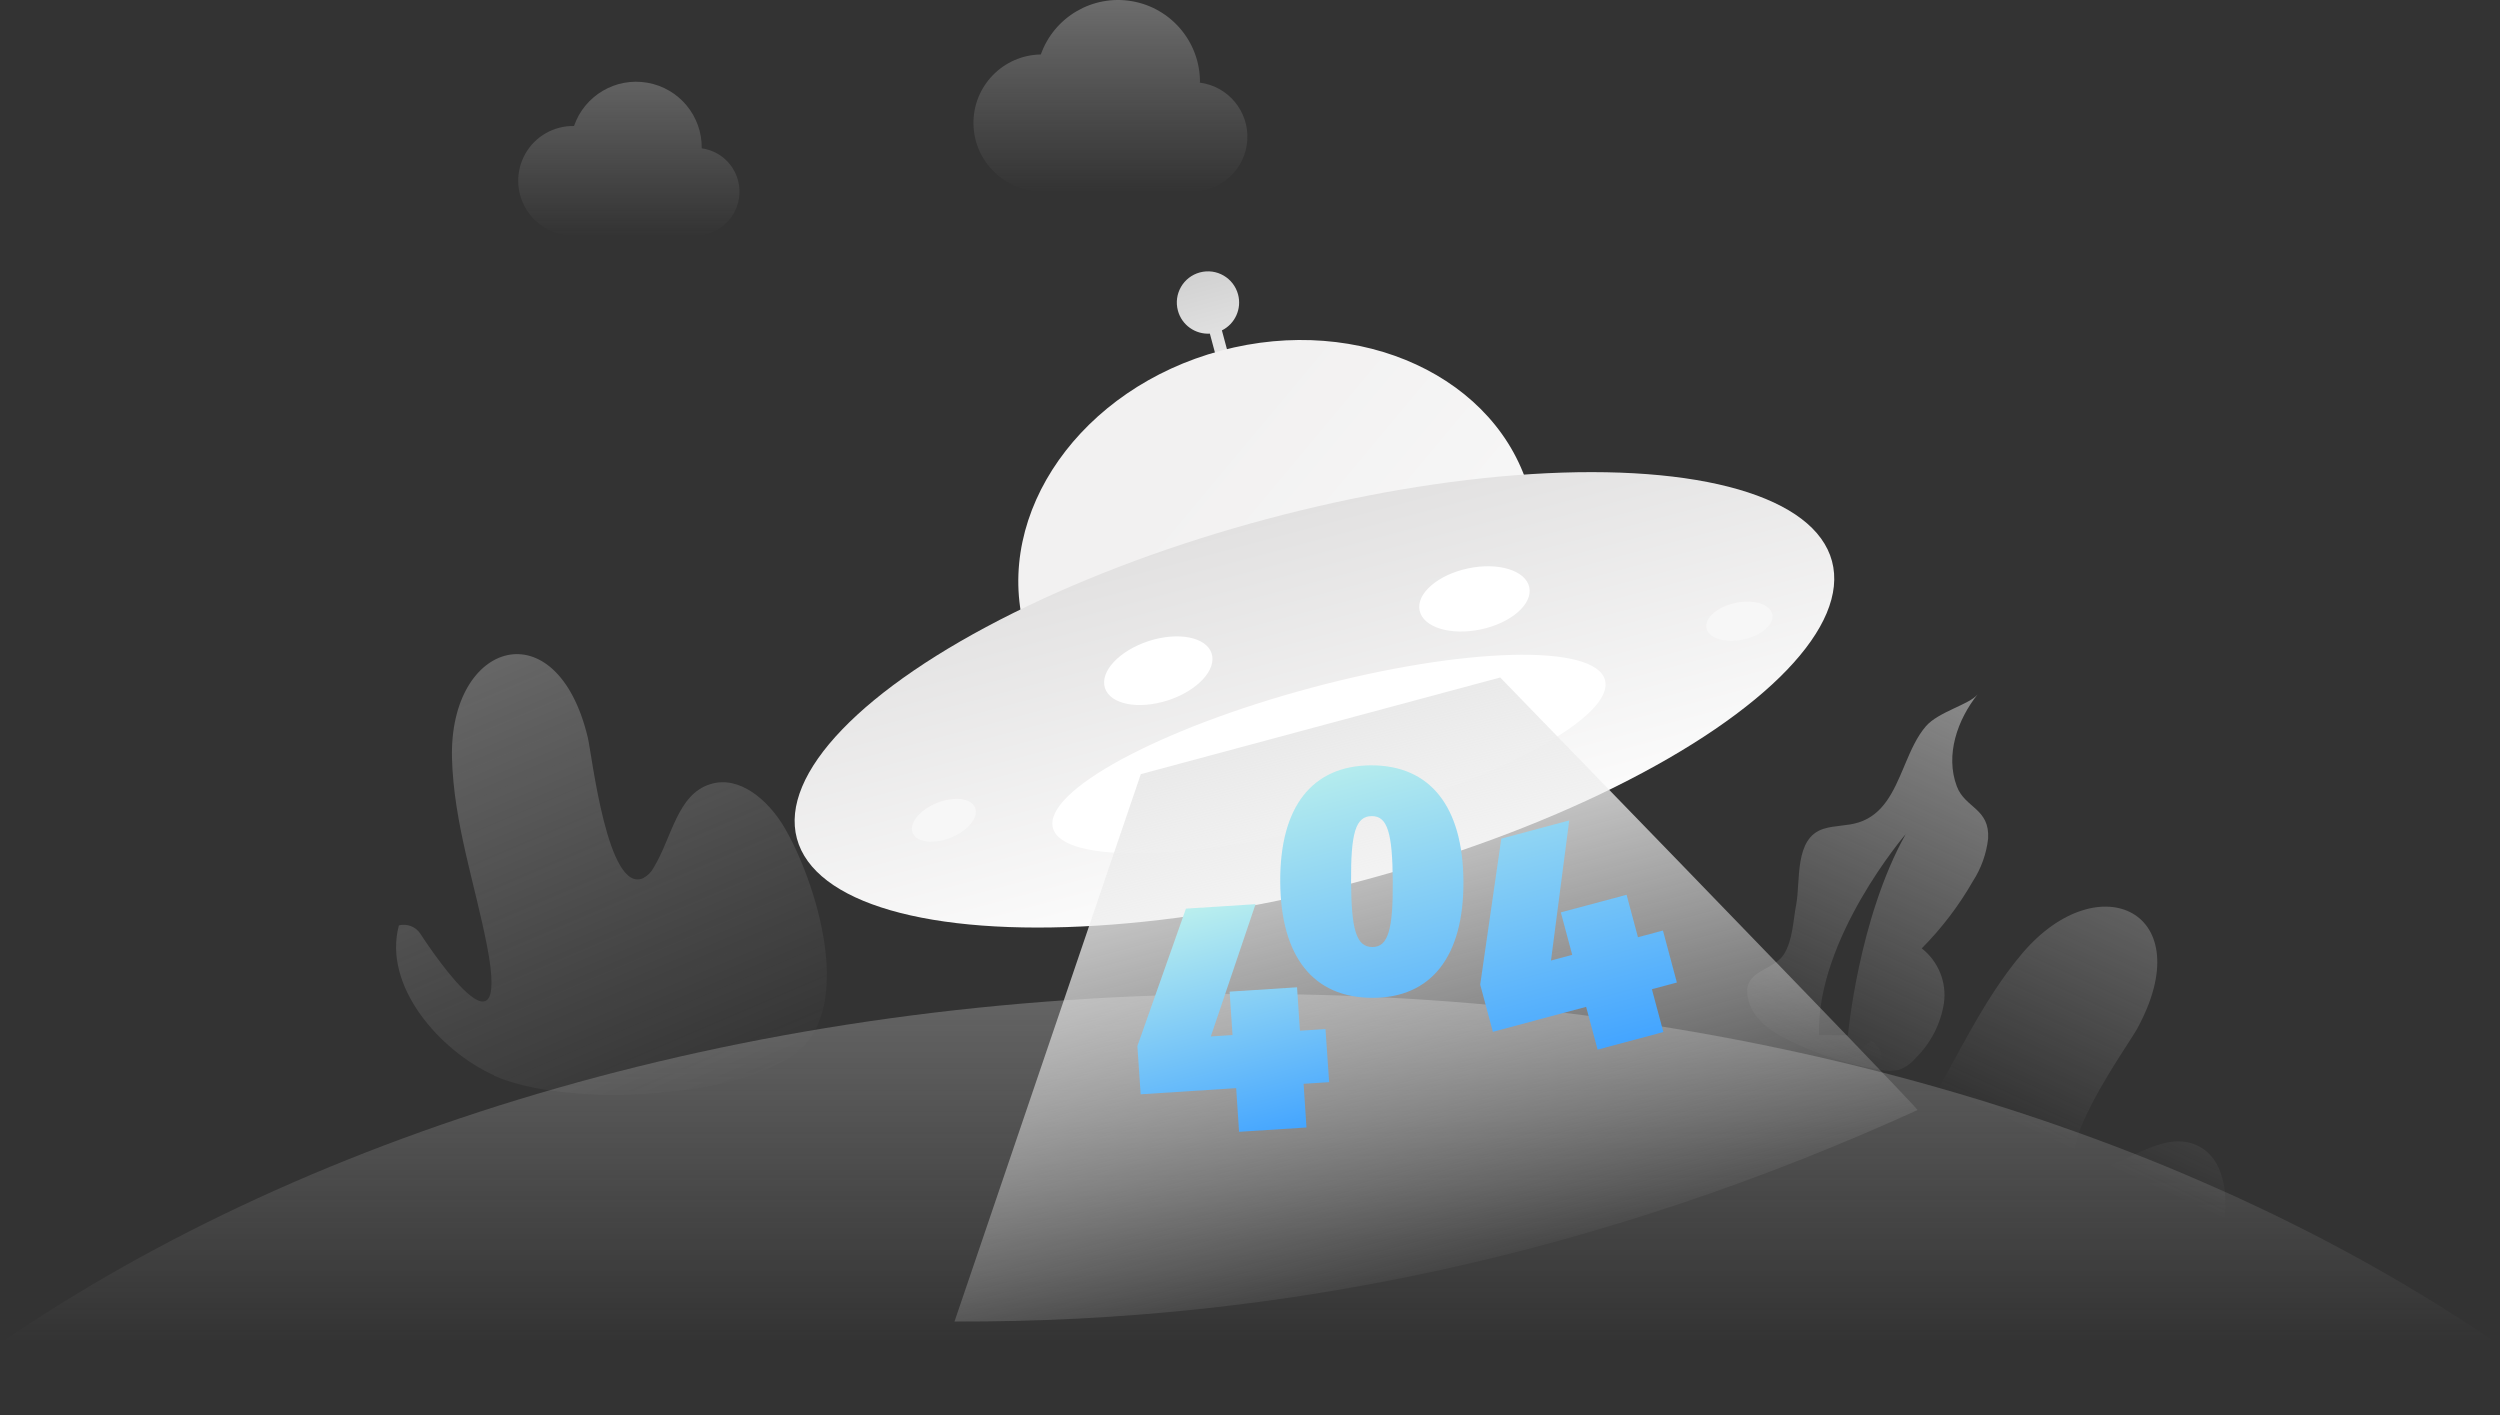 <?xml version="1.0" encoding="UTF-8"?>
<svg width="371px" height="210px" viewBox="0 0 371 210" version="1.1" xmlns="http://www.w3.org/2000/svg" xmlns:xlink="http://www.w3.org/1999/xlink">
    <rect x="0" y="0" width="371" height="210" fill="#333333" stroke="none"/>
    <title>编组 19</title>
    <defs>
        <linearGradient x1="-47.019%" y1="-185.964%" x2="68.869%" y2="100%" id="linearGradient-1">
            <stop stop-color="#D2D2D2" offset="0%"></stop>
            <stop stop-color="#D2D2D2" stop-opacity="0" offset="100%"></stop>
        </linearGradient>
        <linearGradient x1="119%" y1="-110.864%" x2="54.502%" y2="55.587%" id="linearGradient-2">
            <stop stop-color="#D2D2D2" offset="0%"></stop>
            <stop stop-color="#D2D2D2" stop-opacity="0" offset="100%"></stop>
        </linearGradient>
        <linearGradient x1="50%" y1="-221.157%" x2="50%" y2="100%" id="linearGradient-3">
            <stop stop-color="#D2D2D2" offset="0%"></stop>
            <stop stop-color="#D2D2D2" stop-opacity="0" offset="100%"></stop>
        </linearGradient>
        <linearGradient x1="100.081%" y1="-97.78%" x2="38.826%" y2="104.736%" id="linearGradient-4">
            <stop stop-color="#D2D2D2" offset="0%"></stop>
            <stop stop-color="#D2D2D2" stop-opacity="0" offset="100%"></stop>
        </linearGradient>
        <linearGradient x1="50%" y1="-230.116%" x2="50%" y2="100%" id="linearGradient-5">
            <stop stop-color="#D2D2D2" offset="0%"></stop>
            <stop stop-color="#D2D2D2" stop-opacity="0" offset="100%"></stop>
        </linearGradient>
        <linearGradient x1="50%" y1="-169.203%" x2="50%" y2="100%" id="linearGradient-6">
            <stop stop-color="#D2D2D2" offset="0%"></stop>
            <stop stop-color="#D2D2D2" stop-opacity="0" offset="100%"></stop>
        </linearGradient>
        <linearGradient x1="50%" y1="0%" x2="50%" y2="100%" id="linearGradient-7">
            <stop stop-color="#D1D1D1" offset="0%"></stop>
            <stop stop-color="#EAEAEA" offset="100%"></stop>
        </linearGradient>
        <linearGradient x1="50%" y1="15.252%" x2="83.931%" y2="55.352%" id="linearGradient-8">
            <stop stop-color="#F2F1F1" offset="0%"></stop>
            <stop stop-color="#F6F6F6" offset="100%"></stop>
        </linearGradient>
        <linearGradient x1="50%" y1="0%" x2="50%" y2="100%" id="linearGradient-9">
            <stop stop-color="#E2E1E1" offset="0%"></stop>
            <stop stop-color="#FDFDFD" offset="100%"></stop>
        </linearGradient>
        <linearGradient x1="50%" y1="48.52%" x2="47.685%" y2="54.204%" id="linearGradient-10">
            <stop stop-color="#FFFFFF" offset="0%"></stop>
            <stop stop-color="#F7F7F7" offset="100%"></stop>
        </linearGradient>
        <linearGradient x1="50%" y1="0%" x2="50%" y2="100%" id="linearGradient-11">
            <stop stop-color="#EAEAEA" offset="0%"></stop>
            <stop stop-color="#FCFCFC" stop-opacity="0" offset="100%"></stop>
        </linearGradient>
        <linearGradient x1="50%" y1="0%" x2="50%" y2="100%" id="linearGradient-12">
            <stop stop-color="#BAEFEE" offset="0%"></stop>
            <stop stop-color="#44a5ff" offset="100%"></stop>
        </linearGradient>
        <linearGradient x1="50%" y1="0%" x2="50%" y2="100%" id="linearGradient-13">
            <stop stop-color="#B8EEED" offset="0%"></stop>
            <stop stop-color="#44a5ff" offset="100%"></stop>
        </linearGradient>
    </defs>
    <g id="页面-1" stroke="none" stroke-width="1" fill="none" fill-rule="evenodd">
        <g id="空状态图标备份" transform="translate(-954, -819)">
            <g id="编组-19" transform="translate(954, 819)">
                <g id="编组-2备份-9" fill-rule="nonzero">
                    <path d="M73.259,159.554 C65.346,155.974 56.765,146.369 59.198,137.332 C60.414,137.021 61.694,137.517 62.383,138.566 C62.383,138.566 76.111,160.011 72.259,140.282 C70.444,131.011 67.321,122.048 67.074,112.468 C66.667,95.06 82.642,90.233 87.235,109.468 C87.84,112.011 90.16,132.69 95.444,130.32 C96.125,129.962 96.677,129.401 97.025,128.715 C99.704,124.32 100.506,117.863 105.42,116.369 C109.728,115.011 113.975,118.752 116.296,122.616 C121,130.468 127.296,149.986 117.667,156.603 C108.037,163.221 83.741,164.27 73.346,159.641 L73.259,159.554 Z" id="路径" fill="url(#linearGradient-1)"></path>
                    <path d="M273.185,180.431 C269.704,172.468 269.79,159.591 277.691,154.505 C278.808,155.105 279.411,156.356 279.185,157.603 C279.185,157.603 274.975,182.727 285.358,165.505 C290.296,157.394 294,148.665 300.173,141.394 C311.519,128.134 326.642,135.332 317.148,152.678 C315.914,154.974 303.741,171.863 309.247,173.665 C309.992,173.849 310.776,173.801 311.494,173.529 C316.432,172.073 321.37,167.826 326.037,169.974 C330.136,171.863 330.778,177.468 329.914,181.9 C328.136,190.875 319.422,200.912 307.841,199.357 C296.014,197.752 277.778,190.924 273.222,180.517 L273.185,180.431 Z" id="路径" fill="url(#linearGradient-2)"></path>
                    <path d="M370.519,199.357 C323.963,167.418 258.173,147.505 185.259,147.505 C112.346,147.505 46.556,167.418 0,199.357 L370.519,199.357 Z" id="路径" fill="url(#linearGradient-3)"></path>
                    <path d="M293.469,103.06 C290.519,106.764 288.63,112.011 290.395,116.702 C291.617,119.937 295.296,119.961 295.037,124.455 C294.783,126.699 294.014,128.854 292.79,130.752 C290.704,134.4 288.147,137.758 285.185,140.739 C287.654,142.665 288.91,145.761 288.481,148.863 C287.997,151.942 286.539,154.784 284.321,156.974 C283.668,157.772 282.816,158.386 281.852,158.752 C280.918,158.967 279.947,158.967 279.012,158.752 C274.419,157.972 269.959,156.546 265.765,154.517 C263.148,153.27 260.481,151.566 259.593,148.85 C258.574,145.733 260.193,144.743 261.961,143.766 L262.417,143.514 C263.33,143.005 264.226,142.451 264.765,141.566 C266.062,139.443 266.099,136.603 266.556,134.233 C267.222,130.739 266.235,124.369 270.605,122.999 C272.296,122.468 274.136,122.591 275.827,122.048 C279.501,120.878 281.022,117.422 282.495,113.928 L282.763,113.292 C283.612,111.282 284.487,109.305 285.79,107.789 C287.642,105.628 292.235,104.566 293.469,103.06 Z M282.802,123.789 C282.802,123.789 269.506,139.295 269.938,153.628 L274.235,153.628 C274.235,153.628 275.79,136.344 282.802,123.789 Z" id="形状结合" fill="url(#linearGradient-4)"></path>
                    <path d="M104.136,22.011 L104.136,22.011 C104.204,17.225 100.786,13.099 96.071,12.276 C91.357,11.452 86.742,14.176 85.185,18.702 C82.215,18.644 79.449,20.212 77.974,22.791 C76.499,25.371 76.55,28.549 78.107,31.08 C79.663,33.611 82.477,35.09 85.444,34.937 L103.333,34.937 C106.73,34.891 109.518,32.236 109.728,28.846 C109.939,25.456 107.501,22.476 104.136,22.011 L104.136,22.011 Z" id="路径" fill="url(#linearGradient-5)"></path>
                    <path d="M178.074,12.208 L178.074,12.147 C178.067,6.232 173.804,1.18 167.975,0.177 C162.145,-0.825 156.44,2.512 154.457,8.085 C148.849,8.174 144.374,12.792 144.463,18.4 C144.552,24.008 149.17,28.482 154.778,28.394 L177,28.394 C181.281,28.401 184.829,25.075 185.097,20.802 C185.365,16.529 182.261,12.785 178.012,12.258 L178.074,12.208 Z" id="路径" fill="url(#linearGradient-6)"></path>
                </g>
                <g id="编组-7" transform="translate(100, 17.885)">
                    <g id="编组-3" transform="translate(97.751, 96.025) rotate(-15) translate(-97.751, -96.025) translate(17.751, 19.025)">
                        <path d="M80.006,0.925 C82.559,0.925 84.628,2.995 84.628,5.55 C84.628,7.787 83.041,9.653 80.931,10.082 L80.93,16.649 L79.081,16.649 L79.081,10.082 C76.971,9.653 75.383,7.787 75.383,5.55 C75.383,2.995 77.452,0.925 80.006,0.925 Z" id="形状结合" fill="url(#linearGradient-7)"></path>
                        <ellipse id="椭圆形" fill="url(#linearGradient-8)" cx="80.006" cy="45.321" rx="38.832" ry="32.372"></ellipse>
                        <ellipse id="椭圆形" fill="url(#linearGradient-9)" cx="80.006" cy="66.594" rx="79.514" ry="27.748"></ellipse>
                        <path d="M138.95,71.384 C139.03,69.854 141.327,68.731 144.081,68.875 C146.834,69.019 149.002,70.377 148.921,71.907 C148.841,73.438 146.544,74.561 143.79,74.417 C141.037,74.273 138.869,72.915 138.95,71.384 Z M21.927,66.873 C24.664,66.537 27.034,67.497 27.221,69.018 C27.407,70.539 25.34,72.045 22.603,72.381 C19.866,72.717 17.496,71.757 17.31,70.236 C17.123,68.714 19.19,67.209 21.927,66.873 Z M98.509,57.834 C98.642,55.284 102.471,53.411 107.06,53.652 C111.65,53.892 115.262,56.155 115.128,58.706 C114.995,61.256 111.166,63.129 106.576,62.888 C101.987,62.648 98.375,60.385 98.509,57.834 Z M58.498,51.802 C63.088,51.562 66.916,53.434 67.05,55.985 C67.184,58.535 63.572,60.798 58.982,61.039 C54.393,61.279 50.564,59.407 50.43,56.856 C50.297,54.305 53.909,52.043 58.498,51.802 Z" id="形状结合" fill="url(#linearGradient-10)"></path>
                        <ellipse id="椭圆形复制-6" fill="#FFFFFF" cx="80.006" cy="74.919" rx="42.407" ry="10.174"></ellipse>
                        <path d="M52.262,70.574 L4.533,141.881 C51.646,154.71 100.367,156.936 150.696,148.561 C150.935,148.608 136.534,122.596 107.493,70.523 L79.151,70.549 L52.262,70.574 Z" id="路径-2" fill="url(#linearGradient-11)"></path>
                        <g id="编组-8" transform="translate(38.98, 77.54)" fill-rule="nonzero">
                            <polygon id="路径" fill="url(#linearGradient-12)" points="24.736 16.081 13.243 33.325 16.409 33.954 17.659 27.621 27.49 29.589 26.24 35.922 29.964 36.672 28.448 44.423 24.723 43.674 23.459 50.046 13.629 48.078 14.892 41.706 0.964 38.921 2.348 31.879 14.586 14.046 24.736 16.081"></polygon>
                            <path d="M55.407,20.809 C52.589,31.556 46.35,36.253 37.924,34.006 C29.404,31.732 26.318,24.558 29.136,13.811 C31.953,3.063 38.152,-1.633 46.672,0.627 C55.098,2.888 58.224,10.061 55.407,20.809 Z M39.293,16.518 C37.495,23.394 37.521,26.101 39.843,26.71 C42.11,27.319 43.479,24.977 45.277,18.101 C47.088,11.171 47.048,8.518 44.78,7.923 C42.446,7.3 41.104,9.588 39.293,16.518 L39.293,16.518 Z M72.916,16.125 L64.92,35.508 L68.18,35.508 L68.18,28.984 L78.283,28.984 L78.283,35.508 L82.121,35.508 L82.121,43.494 L78.283,43.494 L78.283,50.072 L68.18,50.072 L68.18,43.494 L53.85,43.494 L53.85,36.239 L62.478,16.125 L72.916,16.125 L72.916,16.125 Z" id="形状" fill="url(#linearGradient-13)"></path>
                        </g>
                    </g>
                </g>
            </g>
        </g>
    </g>
</svg>